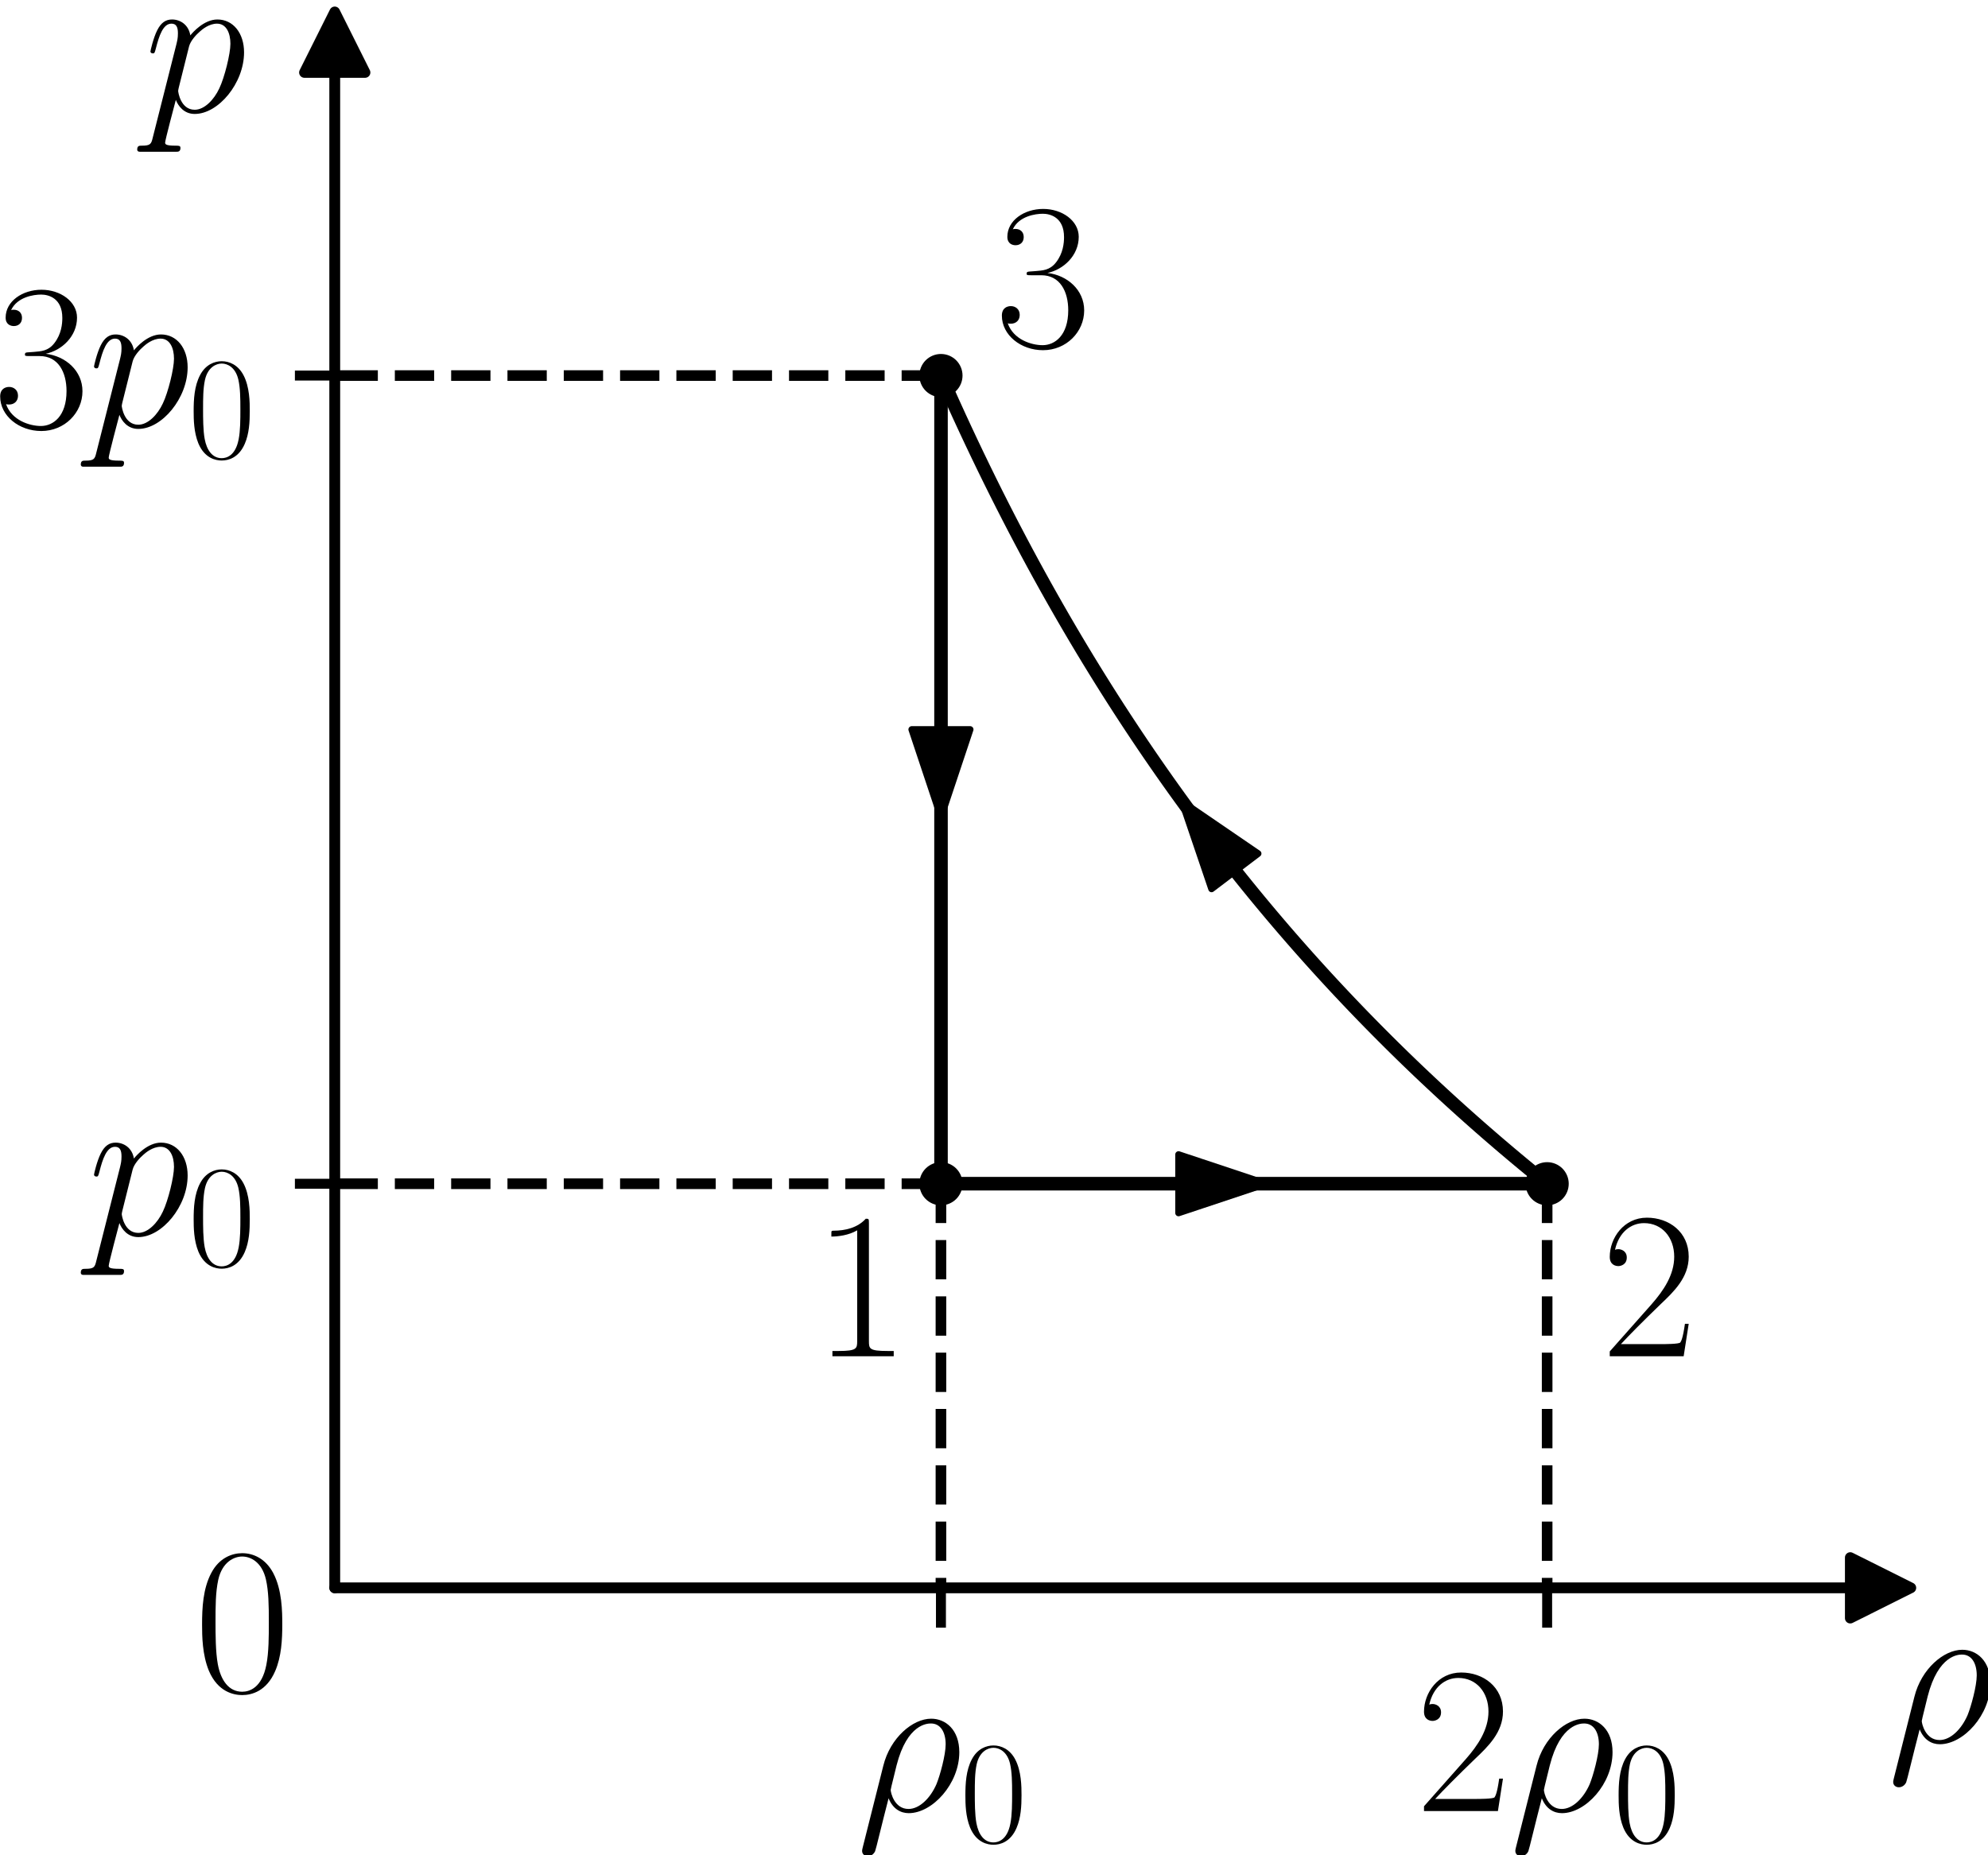<?xml version="1.0" encoding="UTF-8" standalone="no"?>
<svg
   width="299.381pt"
   height="279.404pt"
   viewBox="0 0 299.381 279.404"
   version="1.1"
   id="svg38"
   sodipodi:docname="449t.svg"
   inkscape:version="1.3 (0e150ed, 2023-07-21)"
   xmlns:inkscape="http://www.inkscape.org/namespaces/inkscape"
   xmlns:sodipodi="http://sodipodi.sourceforge.net/DTD/sodipodi-0.dtd"
   xmlns:xlink="http://www.w3.org/1999/xlink"
   xmlns="http://www.w3.org/2000/svg"
   xmlns:svg="http://www.w3.org/2000/svg"
   xmlns:rdf="http://www.w3.org/1999/02/22-rdf-syntax-ns#"
   xmlns:cc="http://creativecommons.org/ns#"
   xmlns:dc="http://purl.org/dc/elements/1.1/">
  <sodipodi:namedview
     id="namedview38"
     pagecolor="#ffffff"
     bordercolor="#000000"
     borderopacity="0.25"
     inkscape:showpageshadow="2"
     inkscape:pageopacity="0.0"
     inkscape:pagecheckerboard="0"
     inkscape:deskcolor="#d1d1d1"
     inkscape:document-units="pt"
     inkscape:zoom="0.5832381"
     inkscape:cx="200.60418"
     inkscape:cy="178.31483"
     inkscape:window-width="1312"
     inkscape:window-height="449"
     inkscape:window-x="0"
     inkscape:window-y="25"
     inkscape:window-maximized="0"
     inkscape:current-layer="svg38" />
  <defs
     id="defs1">
    <style
       type="text/css"
       id="style1">*{stroke-linejoin: round; stroke-linecap: butt}</style>
  </defs>
  <g
     id="matplotlib.axis_1"
     transform="translate(-8.218,-17.507)">
    <g
       id="xtick_1">
      <g
         id="line2d_1">
        <defs
           id="defs2">
          <path
             id="m1ab370f64f"
             d="M 0,0 V 6"
             style="stroke:#000000;stroke-width:1.5" />
        </defs>
        <g
           id="g2">
          <use
             xlink:href="#m1ab370f64f"
             x="149.919"
             y="256.651"
             style="stroke:#000000;stroke-width:1.5"
             id="use2" />
        </g>
      </g>
    </g>
    <g
       id="xtick_2">
      <g
         id="line2d_2">
        <g
           id="g3">
          <use
             xlink:href="#m1ab370f64f"
             x="241.209"
             y="256.651"
             style="stroke:#000000;stroke-width:1.5"
             id="use3" />
        </g>
      </g>
    </g>
  </g>
  <g
     id="matplotlib.axis_2"
     transform="translate(-8.218,-17.507)">
    <g
       id="ytick_1">
      <g
         id="line2d_3">
        <defs
           id="defs3">
          <path
             id="m0c125c1b29"
             d="M 0,0 H -6"
             style="stroke:#000000;stroke-width:1.5" />
        </defs>
        <g
           id="g4">
          <use
             xlink:href="#m0c125c1b29"
             x="58.628"
             y="195.791"
             style="stroke:#000000;stroke-width:1.5"
             id="use4" />
        </g>
      </g>
    </g>
    <g
       id="ytick_2">
      <g
         id="line2d_4">
        <g
           id="g5">
          <use
             xlink:href="#m0c125c1b29"
             x="58.628"
             y="74.07"
             style="stroke:#000000;stroke-width:1.5"
             id="use5" />
        </g>
      </g>
    </g>
  </g>
  <g
     id="line2d_5"
     transform="translate(-8.218,-17.507)">
    <path
       d="m 149.919,195.791 h 0.922 0.922 0.922 0.922 0.922 0.922 0.922 0.922 0.922 0.922 0.922 0.922 0.922 0.922 0.922 0.922 0.922 0.922 0.922 0.922 0.922 0.922 0.922 0.922 0.922 0.922 0.922 0.922 0.922 0.922 0.922 0.922 0.922 0.922 0.922 0.922 0.922 0.922 0.922 0.922 0.922 0.922 0.922 0.922 0.922 0.922 0.922 0.922 0.922 0.922 0.922 0.922 0.922 0.922 0.922 0.922 0.922 0.922 0.922 0.922 0.922 0.922 0.922 0.922 0.922 0.922 0.922 0.922 0.922 0.922 0.922 0.922 0.922 0.922 0.922 0.922 0.922 0.922 0.922 0.922 0.922 0.922 0.922 0.922 0.922 0.922 0.922 0.922 0.922 0.922 0.922 0.922 0.922 0.922 0.922 0.922 0.922 0.922 0.922"
       clip-path="url(#pac5431fddc)"
       style="fill:none;stroke:#000000;stroke-width:2;stroke-linecap:square"
       id="path5" />
  </g>
  <g
     id="line2d_6"
     transform="translate(-8.218,-17.507)">
    <path
       d="m 149.919,195.791 h 0.922 0.922 0.922 0.922 0.922 0.922 0.922 0.922 0.922 0.922 0.922 0.922 0.922 0.922 0.922 0.922 0.922 0.922 0.922 0.922 0.922 0.922 0.922 0.922 0.922 0.922 0.922 0.922 0.922 0.922 0.922 0.922 0.922 0.922 0.922 0.922 0.922 0.922 0.922 0.922 0.922 0.922 0.922 0.922 0.922 0.922 0.922 0.922 0.922 0.922 0.922 0.922 0.922 0.922 0.922 0.922 0.922 0.922 0.922 0.922 0.922 0.922 0.922 0.922 0.922 0.922 0.922 0.922 0.922 0.922 0.922 0.922 0.922 0.922 0.922 0.922 0.922 0.922 0.922 0.922 0.922 0.922 0.922 0.922 0.922 0.922 0.922 0.922 0.922 0.922 0.922 0.922 0.922 0.922 0.922 0.922 0.922 0.922 0.922"
       clip-path="url(#pac5431fddc)"
       style="fill:none;stroke:#000000;stroke-width:2;stroke-linecap:square"
       id="path6" />
  </g>
  <g
     id="line2d_7"
     transform="translate(-8.218,-17.507)">
    <path
       d="M 241.209,195.791"
       clip-path="url(#pac5431fddc)"
       style="fill:none;stroke:#000000;stroke-width:1.5;stroke-linecap:square"
       id="path7" />
    <defs
       id="defs7">
      <path
         id="mfcd6164020"
         d="M 0,2.75 C 0.729,2.75 1.429,2.46 1.945,1.945 2.46,1.429 2.75,0.729 2.75,0 2.75,-0.729 2.46,-1.429 1.945,-1.945 1.429,-2.46 0.729,-2.75 0,-2.75 c -0.729,0 -1.429,0.29 -1.945,0.805 C -2.46,-1.429 -2.75,-0.729 -2.75,0 c 0,0.729 0.29,1.429 0.805,1.945 C -1.429,2.46 -0.729,2.75 0,2.75 Z"
         style="stroke:#000000" />
    </defs>
    <g
       clip-path="url(#pac5431fddc)"
       id="g7">
      <use
         xlink:href="#mfcd6164020"
         x="241.209"
         y="195.791"
         style="stroke:#000000"
         id="use7" />
    </g>
  </g>
  <g
     id="line2d_8"
     transform="translate(-8.218,-17.507)">
    <path
       d="m 241.209,195.791 -0.922,-0.745 -0.922,-0.751 -0.922,-0.756 -0.922,-0.762 -0.922,-0.768 -0.922,-0.774 -0.922,-0.78 -0.922,-0.786 -0.922,-0.793 -0.922,-0.799 -0.922,-0.805 -0.922,-0.812 -0.922,-0.818 -0.922,-0.825 -0.922,-0.832 -0.922,-0.839 -0.922,-0.846 -0.922,-0.853 -0.922,-0.86 -0.922,-0.867 -0.922,-0.874 -0.922,-0.882 -0.922,-0.889 -0.922,-0.897 -0.922,-0.905 -0.922,-0.913 -0.922,-0.921 -0.922,-0.929 -0.922,-0.937 -0.922,-0.945 -0.922,-0.954 -0.922,-0.962 -0.922,-0.971 -0.922,-0.98 -0.922,-0.989 -0.922,-0.998 -0.922,-1.007 -0.922,-1.017 -0.922,-1.026 -0.922,-1.036 -0.922,-1.046 -0.922,-1.056 -0.922,-1.066 -0.922,-1.077 -0.922,-1.087 -0.922,-1.098 -0.922,-1.109 -0.922,-1.12 -0.922,-1.131 -0.922,-1.143 -0.922,-1.154 -0.922,-1.166 -0.922,-1.178 -0.922,-1.19 -0.922,-1.203 -0.922,-1.215 -0.922,-1.228 -0.922,-1.241 -0.922,-1.255 -0.922,-1.268 -0.922,-1.282 -0.922,-1.296 -0.922,-1.311 -0.922,-1.325 -0.922,-1.34 -0.922,-1.356 -0.922,-1.371 -0.922,-1.387 -0.922,-1.403 -0.922,-1.419 -0.922,-1.436 -0.922,-1.453 -0.922,-1.471 -0.922,-1.488 -0.922,-1.506 -0.922,-1.525 -0.922,-1.544 -0.922,-1.563 -0.922,-1.583 -0.922,-1.603 -0.922,-1.623 -0.922,-1.644 -0.922,-1.666 -0.922,-1.687 -0.922,-1.71 -0.922,-1.733 -0.922,-1.756 -0.922,-1.78 -0.922,-1.804 -0.922,-1.829 -0.922,-1.855 -0.922,-1.881 -0.922,-1.908 -0.922,-1.935 -0.922,-1.964 -0.922,-1.992 -0.922,-2.022 -0.922,-2.052 -0.922,-2.083"
       clip-path="url(#pac5431fddc)"
       style="fill:none;stroke:#000000;stroke-width:2;stroke-linecap:square"
       id="path8" />
  </g>
  <g
     id="line2d_9"
     transform="translate(-8.218,-17.507)">
    <path
       d="m 149.919,74.07 v 1.23 1.23 1.23 1.23 1.23 1.23 1.23 1.23 1.23 1.23 1.23 1.23 1.23 1.23 1.23 1.23 1.23 1.23 1.23 1.23 1.23 1.23 1.23 1.23 1.23 1.23 1.23 1.23 1.23 1.23 1.23 1.23 1.23 1.23 1.23 1.23 1.23 1.23 1.23 1.23 1.23 1.23 1.23 1.23 1.23 1.23 1.23 1.23 1.23 1.23 1.23 1.23 1.23 1.23 1.23 1.23 1.23 1.23 1.23 1.23 1.23 1.23 1.23 1.23 1.23 1.23 1.23 1.23 1.23 1.23 1.23 1.23 1.23 1.23 1.23 1.23 1.23 1.23 1.23 1.23 1.23 1.23 1.23 1.23 1.23 1.23 1.23 1.23 1.23 1.23 1.23 1.23 1.23 1.23 1.23 1.23 1.23 1.23 1.23"
       clip-path="url(#pac5431fddc)"
       style="fill:none;stroke:#000000;stroke-width:2;stroke-linecap:square"
       id="path9" />
  </g>
  <g
     id="line2d_10"
     transform="translate(-8.218,-17.507)">
    <path
       d="m 149.919,74.07 v 1.23 1.23 1.23 1.23 1.23 1.23 1.23 1.23 1.23 1.23 1.23 1.23 1.23 1.23 1.23 1.23 1.23 1.23 1.23 1.23 1.23 1.23 1.23 1.23 1.23 1.23 1.23 1.23 1.23 1.23 1.23 1.23 1.23 1.23 1.23 1.23 1.23 1.23 1.23 1.23 1.23 1.23 1.23 1.23 1.23 1.23 1.23 1.23 1.23 1.23 1.23 1.23 1.23 1.23 1.23 1.23 1.23 1.23 1.23 1.23 1.23 1.23 1.23 1.23 1.23 1.23 1.23 1.23 1.23 1.23 1.23 1.23 1.23 1.23 1.23 1.23 1.23 1.23 1.23 1.23 1.23 1.23 1.23 1.23 1.23 1.23 1.23 1.23 1.23 1.23 1.23 1.23 1.23 1.23 1.23 1.23 1.23 1.23 1.23"
       clip-path="url(#pac5431fddc)"
       style="fill:none;stroke:#000000;stroke-width:2;stroke-linecap:square"
       id="path10" />
  </g>
  <g
     id="line2d_11"
     transform="translate(-8.218,-17.507)">
    <path
       d="M 149.919,74.07"
       clip-path="url(#pac5431fddc)"
       style="fill:none;stroke:#000000;stroke-width:1.5;stroke-linecap:square"
       id="path11" />
    <g
       clip-path="url(#pac5431fddc)"
       id="g11">
      <use
         xlink:href="#mfcd6164020"
         x="149.919"
         y="74.07"
         style="stroke:#000000"
         id="use11" />
    </g>
  </g>
  <g
     id="line2d_12"
     transform="translate(-8.218,-17.507)">
    <path
       d="M 149.919,195.791"
       clip-path="url(#pac5431fddc)"
       style="fill:none;stroke:#000000;stroke-width:1.5;stroke-linecap:square"
       id="path12" />
    <g
       clip-path="url(#pac5431fddc)"
       id="g12">
      <use
         xlink:href="#mfcd6164020"
         x="149.919"
         y="195.791"
         style="stroke:#000000"
         id="use12" />
    </g>
  </g>
  <g
     id="line2d_13"
     transform="translate(-8.218,-17.507)">
    <path
       d="m 149.919,195.791 v 60.86"
       clip-path="url(#pac5431fddc)"
       style="fill:none;stroke:#000000;stroke-width:1.6;stroke-dasharray:5.92, 2.56;stroke-dashoffset:0"
       id="path13" />
  </g>
  <g
     id="line2d_14"
     transform="translate(-8.218,-17.507)">
    <path
       d="M 149.919,195.791 H 58.628"
       clip-path="url(#pac5431fddc)"
       style="fill:none;stroke:#000000;stroke-width:1.6;stroke-dasharray:5.92, 2.56;stroke-dashoffset:0"
       id="path14" />
  </g>
  <g
     id="line2d_15"
     transform="translate(-8.218,-17.507)">
    <path
       d="m 241.209,195.791 v 60.86"
       clip-path="url(#pac5431fddc)"
       style="fill:none;stroke:#000000;stroke-width:1.6;stroke-dasharray:5.92, 2.56;stroke-dashoffset:0"
       id="path15" />
  </g>
  <g
     id="line2d_16"
     transform="translate(-8.218,-17.507)">
    <path
       d="M 149.919,74.07 H 58.628"
       clip-path="url(#pac5431fddc)"
       style="fill:none;stroke:#000000;stroke-width:1.6;stroke-dasharray:5.92, 2.56;stroke-dashoffset:0"
       id="path16" />
  </g>
  <g
     id="patch_3"
     transform="translate(-8.218,-17.507)">
    <path
       d="m 198.027,195.791 q 1.229,0 0.876,0"
       clip-path="url(#pac5431fddc)"
       style="fill:none;stroke:#000000;stroke-linecap:round"
       id="path17" />
    <path
       d="m 185.703,191.391 13.2,4.4 -13.2,4.4 z"
       clip-path="url(#pac5431fddc)"
       style="stroke:#000000;stroke-linecap:round"
       id="path18" />
  </g>
  <g
     id="patch_4"
     transform="translate(-8.218,-17.507)">
    <path
       d="m 189.284,142.274 q -2.02,-2.662 -3.084,-4.065"
       clip-path="url(#pac5431fddc)"
       style="fill:none;stroke:#000000;stroke-linecap:round"
       id="path19" />
    <path
       d="m 190.673,151.384 -4.473,-13.175 11.484,7.856 z"
       clip-path="url(#pac5431fddc)"
       style="stroke:#000000;stroke-linecap:round"
       id="path20" />
  </g>
  <g
     id="patch_5"
     transform="translate(-8.218,-17.507)">
    <path
       d="m 149.919,137.542 q 0,2.306 0,3.031"
       clip-path="url(#pac5431fddc)"
       style="fill:none;stroke:#000000;stroke-linecap:round"
       id="path21" />
    <path
       d="m 154.319,127.373 -4.4,13.2 -4.4,-13.2 z"
       clip-path="url(#pac5431fddc)"
       style="stroke:#000000;stroke-linecap:round"
       id="path22" />
  </g>
  <g
     id="text_1"
     transform="translate(-8.218,-17.507)">
    <!-- 1 -->
    <g
       transform="matrix(0.31,0,0,-0.31,130.665,221.769)"
       id="g22">
      <defs
         id="defs22">
        <path
           id="CMR17-31"
           d="m 1702,4058 c 0,134 -6,134 -96,134 -249,-276 -627,-365 -985,-365 -19,0 -51,0 -58,-19 -6,-13 -6,-26 -6,-160 198,0 531,38 787,191 V 461 C 1344,236 1331,160 781,160 H 589 V 0 c 307,0 627,0 934,0 307,0 627,0 935,0 v 160 h -192 c -551,0 -564,70 -564,298 z"
           transform="scale(0.016)" />
      </defs>
      <use
         xlink:href="#CMR17-31"
         transform="scale(0.996)"
         id="use22" />
    </g>
  </g>
  <g
     id="text_2"
     transform="translate(-8.218,-17.507)">
    <!-- $\rho_0$ -->
    <g
       transform="matrix(0.31,0,0,-0.31,137.163,290.271)"
       id="g24">
      <defs
         id="defs23">
        <path
           id="CMMI12-1a"
           d="m 198,-1107 c -6,-32 -19,-70 -19,-109 0,-96 77,-160 173,-160 96,0 186,64 224,154 26,58 205,825 410,1612 128,-320 364,-454 614,-454 723,0 1542,894 1542,1859 0,683 -416,1021 -857,1021 -563,0 -1248,-581 -1459,-1431 z M 1594,64 c -436,0 -544,505 -544,581 0,39 160,650 179,746 326,1279 953,1279 1049,1279 288,0 448,-260 448,-634 0,-324 -172,-952 -281,-1217 C 2253,381 1920,64 1594,64 Z"
           transform="scale(0.016)" />
        <path
           id="CMR17-30"
           d="m 2688,2025 c 0,391 -6,1055 -275,1566 -237,448 -615,607 -947,607 -308,0 -698,-140 -941,-601 C 269,3118 243,2524 243,2025 c 0,-364 7,-919 205,-1406 275,-658 768,-747 1018,-747 294,0 742,121 1004,728 192,442 218,959 218,1425 z M 1466,-26 c -410,0 -653,351 -743,838 -70,376 -70,926 -70,1284 0,492 0,901 83,1291 122,542 480,709 730,709 262,0 601,-173 723,-696 83,-364 89,-793 89,-1304 0,-416 0,-927 -76,-1304 C 2067,95 1690,-26 1466,-26 Z"
           transform="scale(0.016)" />
      </defs>
      <use
         xlink:href="#CMMI12-1a"
         transform="scale(0.996)"
         id="use23" />
      <use
         xlink:href="#CMR17-30"
         transform="matrix(0.697,0,0,0.697,50.314,-14.944)"
         id="use24" />
    </g>
  </g>
  <g
     id="text_3"
     transform="translate(-8.218,-17.507)">
    <!-- $p_0$ -->
    <g
       transform="matrix(0.31,0,0,-0.31,21.364,203.511)"
       id="g26">
      <defs
         id="defs24">
        <path
           id="CMMI12-70"
           d="m 275,-789 c -45,-191 -70,-242 -333,-242 -76,0 -140,0 -140,-121 0,-13 6,-64 76,-64 84,0 173,0 256,0 h 276 c 134,0 460,0 595,0 38,0 115,0 115,115 0,70 -45,70 -154,70 -294,0 -313,44 -313,94 0,76 288,1156 326,1301 71,-179 243,-428 576,-428 723,0 1504,939 1504,1878 0,587 -333,1002 -813,1002 -409,0 -755,-396 -825,-485 -51,319 -301,485 -557,485 -186,0 -333,-89 -454,-332 -116,-230 -205,-619 -205,-645 0,-25 25,-57 70,-57 51,0 58,6 96,153 96,377 218,754 474,754 147,0 198,-102 198,-292 0,-152 -19,-216 -45,-330 z m 1107,2782 c 45,178 224,364 327,453 70,64 281,243 525,243 281,0 409,-281 409,-613 C 2643,1769 2464,1047 2304,715 2144,370 1850,64 1555,64 c -435,0 -505,549 -505,575 0,19 12,70 19,102 z"
           transform="scale(0.016)" />
      </defs>
      <use
         xlink:href="#CMMI12-70"
         transform="scale(0.996)"
         id="use25" />
      <use
         xlink:href="#CMR17-30"
         transform="matrix(0.697,0,0,0.697,48.96,-14.944)"
         id="use26" />
    </g>
  </g>
  <g
     id="text_4"
     transform="translate(-8.218,-17.507)">
    <!-- 2 -->
    <g
       transform="matrix(0.31,0,0,-0.31,249.343,221.769)"
       id="g27">
      <defs
         id="defs26">
        <path
           id="CMR17-32"
           d="M 2669,989 H 2554 C 2490,536 2438,459 2413,420 2381,369 1920,369 1830,369 H 602 c 230,250 678,703 1222,1228 390,370 845,805 845,1438 0,755 -602,1189 -1274,1189 -704,0 -1133,-620 -1133,-1194 0,-250 186,-282 263,-282 64,0 256,39 256,262 0,197 -167,254 -256,254 -39,0 -77,-6 -103,-19 122,545 493,813 884,813 556,0 921,-441 921,-1023 0,-556 -326,-1035 -691,-1451 L 262,146 V 0 h 2253 z"
           transform="scale(0.016)" />
      </defs>
      <use
         xlink:href="#CMR17-32"
         transform="scale(0.996)"
         id="use27" />
    </g>
  </g>
  <g
     id="text_5"
     transform="translate(-8.218,-17.507)">
    <!-- $2\rho_0$ -->
    <g
       transform="matrix(0.31,0,0,-0.31,221.371,290.271)"
       id="g30">
      <use
         xlink:href="#CMR17-32"
         transform="scale(0.996)"
         id="use28" />
      <use
         xlink:href="#CMMI12-1a"
         transform="matrix(0.996,0,0,0.996,45.69,0)"
         id="use29" />
      <use
         xlink:href="#CMR17-30"
         transform="matrix(0.697,0,0,0.697,96.005,-14.944)"
         id="use30" />
    </g>
  </g>
  <g
     id="text_6"
     transform="translate(-8.218,-17.507)">
    <!-- 3 -->
    <g
       transform="matrix(0.31,0,0,-0.31,158.052,69.618)"
       id="g31">
      <defs
         id="defs30">
        <path
           id="CMR17-33"
           d="m 1414,2157 c 570,0 820,-495 820,-1067 C 2234,320 1824,25 1453,25 1114,25 563,194 390,693 c 32,-13 64,-13 96,-13 154,0 269,102 269,268 0,185 -141,268 -269,268 -108,0 -275,-51 -275,-290 0,-591 576,-1054 1255,-1054 710,0 1254,558 1254,1213 0,622 -512,1072 -1120,1142 486,101 954,529 954,1102 0,491 -506,850 -1082,850 -582,0 -1094,-350 -1094,-850 0,-219 166,-257 249,-257 135,0 250,83 250,249 0,165 -115,248 -250,248 -25,0 -57,0 -83,-12 186,402 691,475 915,475 224,0 647,-107 647,-712 0,-177 -26,-492 -244,-770 -192,-246 -409,-246 -620,-266 -32,0 -180,-15 -205,-15 -45,-6 -71,-12 -71,-61 0,-45 7,-51 135,-51 z"
           transform="scale(0.016)" />
      </defs>
      <use
         xlink:href="#CMR17-33"
         transform="scale(0.996)"
         id="use31" />
    </g>
  </g>
  <g
     id="text_7"
     transform="translate(-8.218,-17.507)">
    <!-- $3p_0$ -->
    <g
       transform="matrix(0.31,0,0,-0.31,7.2,81.79)"
       id="g34">
      <use
         xlink:href="#CMR17-33"
         transform="scale(0.996)"
         id="use32" />
      <use
         xlink:href="#CMMI12-70"
         transform="matrix(0.996,0,0,0.996,45.69,0)"
         id="use33" />
      <use
         xlink:href="#CMR17-30"
         transform="matrix(0.697,0,0,0.697,94.65,-14.944)"
         id="use34" />
    </g>
  </g>
  <g
     id="text_8"
     transform="translate(-8.218,-17.507)">
    <!-- $\rho$ -->
    <g
       transform="matrix(0.31,0,0,-0.31,292.437,279.891)"
       id="g35">
      <use
         xlink:href="#CMMI12-1a"
         transform="scale(0.996)"
         id="use35" />
    </g>
  </g>
  <g
     id="text_9"
     transform="translate(-8.218,-17.507)">
    <!-- $p$ -->
    <g
       transform="matrix(0.31,0,0,-0.31,29.86,34.353)"
       id="g36">
      <use
         xlink:href="#CMMI12-70"
         transform="scale(0.996)"
         id="use36" />
    </g>
  </g>
  <g
     id="text_10"
     transform="translate(-8.218,-17.507)">
    <!-- $0$ -->
    <g
       transform="matrix(0.31,0,0,-0.31,37.449,272.171)"
       id="g37">
      <use
         xlink:href="#CMR17-30"
         transform="scale(0.996)"
         id="use37" />
    </g>
  </g>
  <g
     id="patch_6"
     transform="translate(-8.218,-17.507)">
    <path
       d="m 295.984,256.651 -9.129,4.565 v -4.549 H 58.628 v -0.03 H 286.855 v -4.549 z"
       clip-path="url(#pac5431fddc)"
       style="stroke:#000000;stroke-width:1.6;stroke-linejoin:miter"
       id="path37" />
  </g>
  <g
     id="patch_7"
     transform="translate(-8.218,-17.507)">
    <path
       d="m 58.628,19.296 4.565,9.129 H 58.644 V 256.651 h -0.03 V 28.425 h -4.549 z"
       clip-path="url(#pac5431fddc)"
       style="stroke:#000000;stroke-width:1.6;stroke-linejoin:miter"
       id="path38" />
  </g>
  <defs
     id="defs38">
    <clipPath
       id="pac5431fddc">
      <rect
         x="41.968"
         y="7.2"
         width="266.112"
         height="266.112"
         id="rect38" />
    </clipPath>
  </defs>
</svg>
